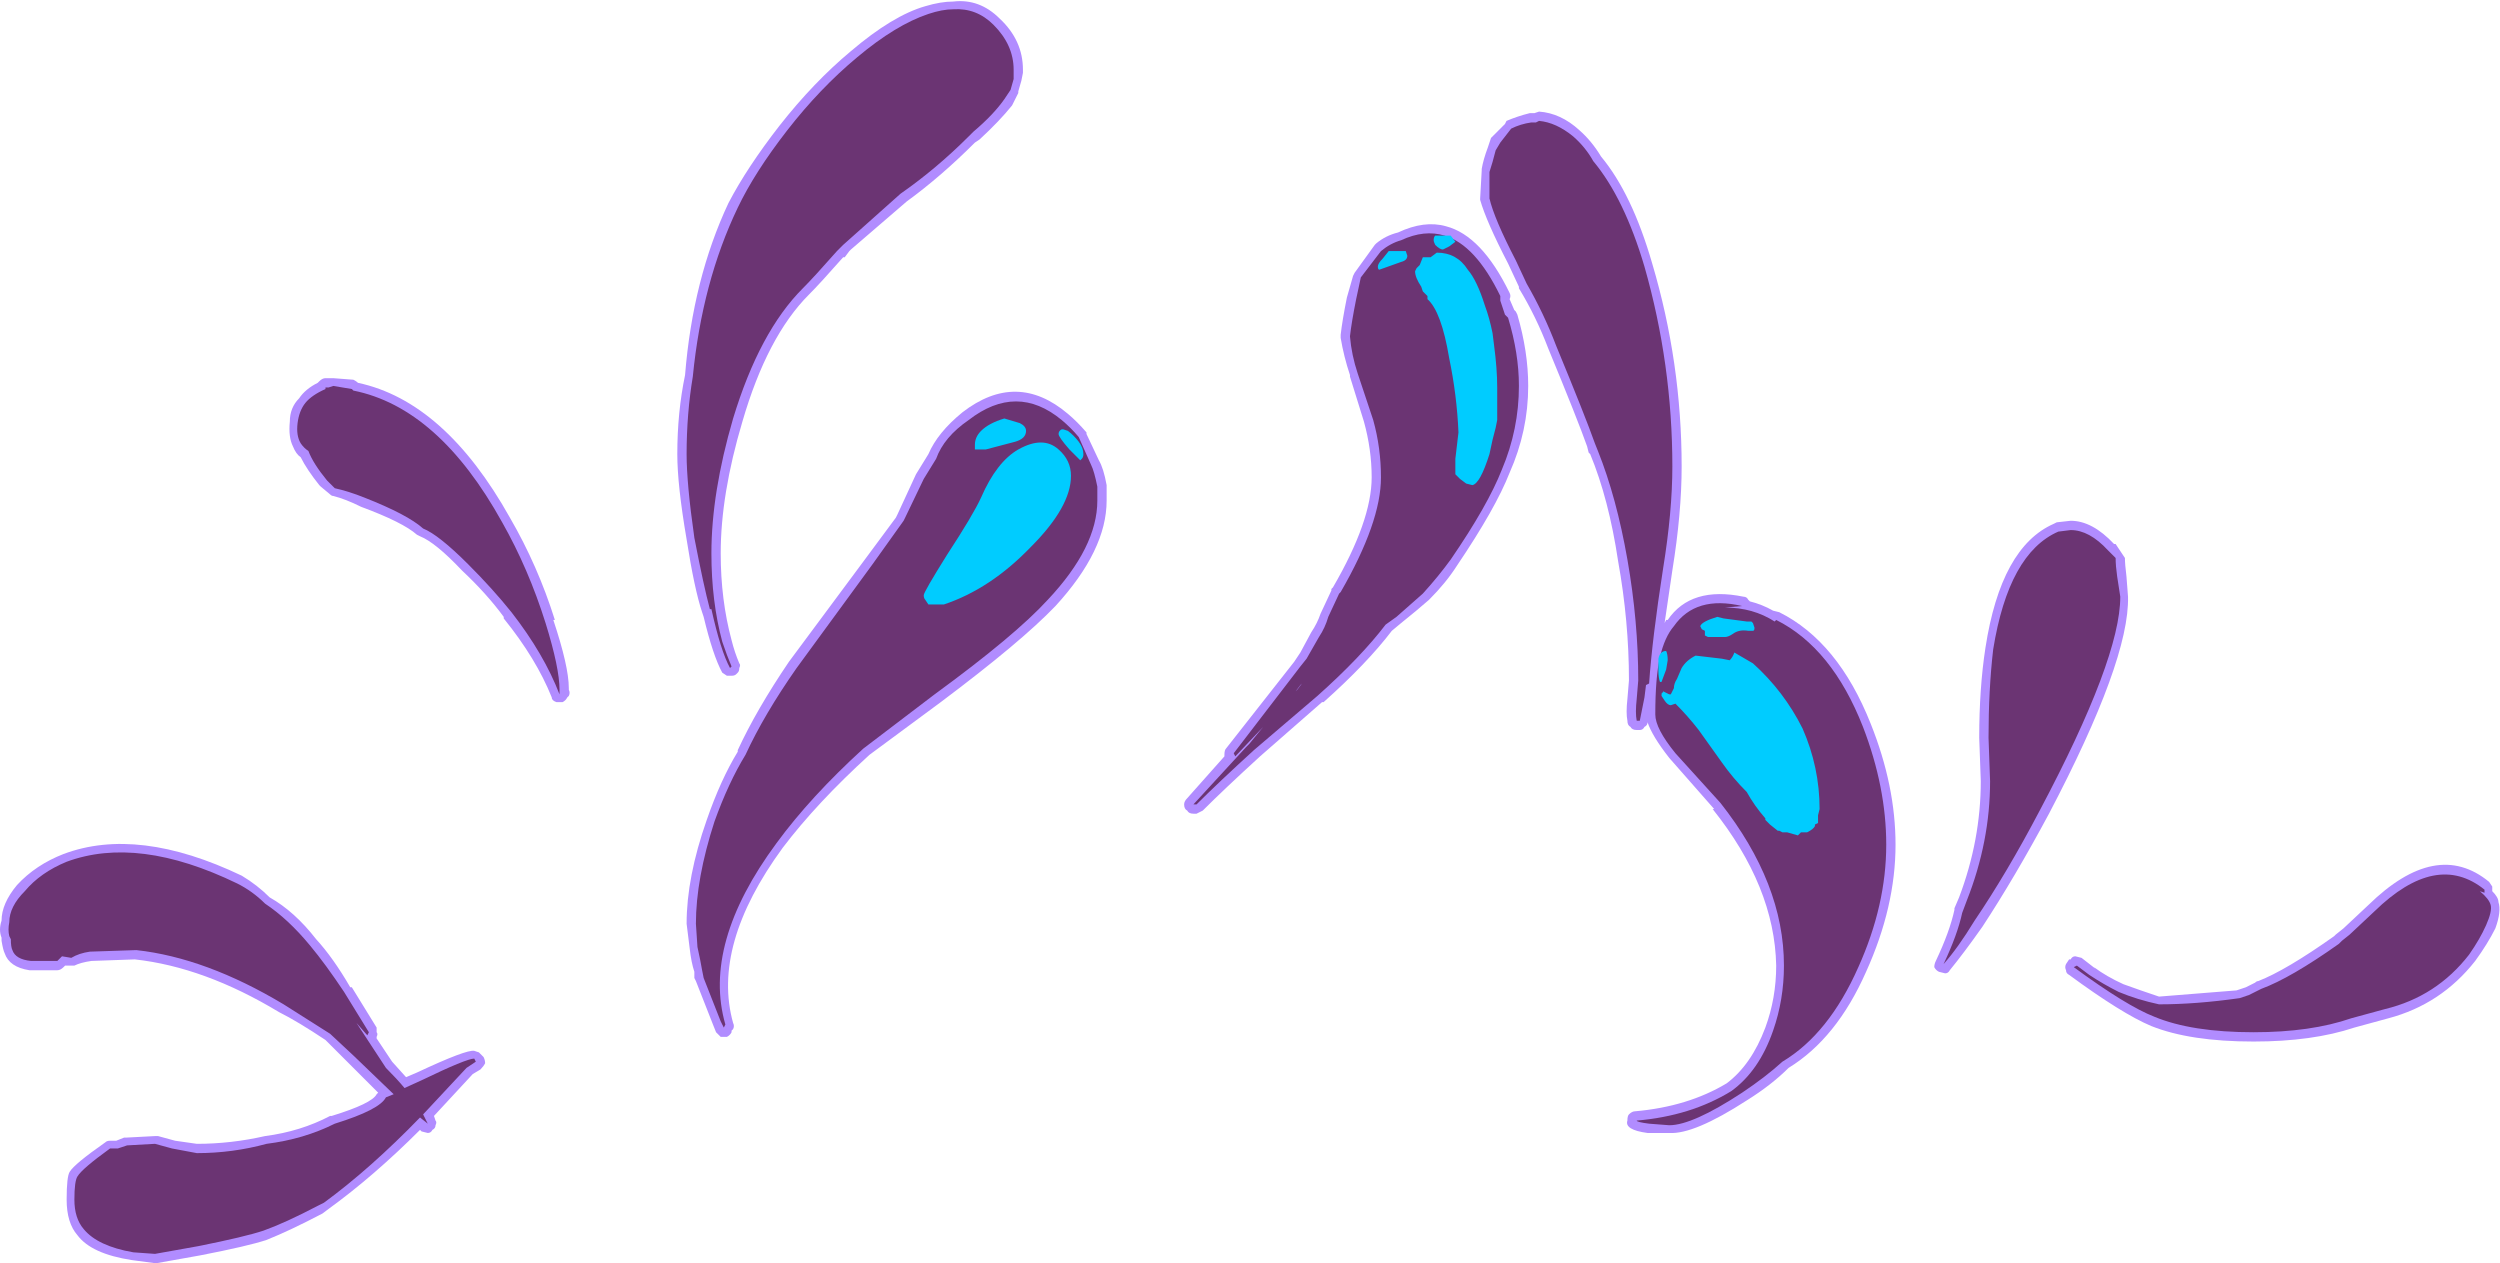 <?xml version="1.0" encoding="UTF-8" standalone="no"?>
<svg xmlns:ffdec="https://www.free-decompiler.com/flash" xmlns:xlink="http://www.w3.org/1999/xlink" ffdec:objectType="shape" height="40.75px" width="80.65px" xmlns="http://www.w3.org/2000/svg">
  <g transform="matrix(1.0, 0.0, 0.0, 1.0, 40.85, 31.35)">
    <path d="M13.4 -16.3 Q13.4 -14.8 13.1 -12.95 L12.85 -11.25 12.9 -11.35 12.95 -11.35 Q13.7 -12.45 15.4 -12.1 15.5 -12.1 15.55 -12.0 L15.6 -11.95 Q16.0 -11.85 16.35 -11.65 L16.55 -11.6 Q18.45 -10.65 19.5 -8.0 20.3 -6.0 20.3 -4.1 20.3 -2.1 19.35 0.0 18.4 2.15 16.85 3.1 16.3 3.65 15.5 4.15 13.8 5.25 13.0 5.2 L12.3 5.2 Q11.55 5.1 11.65 4.8 11.65 4.65 11.7 4.6 11.8 4.5 11.9 4.5 13.6 4.35 14.85 3.6 15.65 3.0 16.1 1.8 16.45 0.85 16.45 -0.2 16.4 -2.75 14.4 -5.25 L14.45 -5.25 13.0 -6.9 Q12.45 -7.6 12.3 -8.05 12.3 -7.95 12.2 -7.9 12.15 -7.8 12.05 -7.8 L11.95 -7.8 Q11.8 -7.8 11.75 -7.9 11.65 -7.95 11.65 -8.1 11.6 -8.35 11.65 -8.8 L11.7 -9.4 Q11.7 -11.3 11.35 -13.25 11.05 -15.25 10.45 -16.7 L10.4 -16.75 10.35 -16.95 Q10.05 -17.8 9.1 -20.1 8.7 -21.15 8.15 -22.05 L8.15 -22.1 7.8 -22.85 Q7.1 -24.2 6.9 -24.9 L6.9 -24.95 6.95 -25.85 6.95 -25.9 Q7.0 -26.2 7.15 -26.6 L7.25 -26.9 7.7 -27.35 7.75 -27.45 Q8.1 -27.6 8.5 -27.7 L8.65 -27.7 8.8 -27.75 Q9.5 -27.7 10.1 -27.15 10.5 -26.8 10.8 -26.3 11.8 -25.1 12.45 -22.85 13.4 -19.65 13.4 -16.3 M7.85 -21.9 Q7.9 -21.8 7.85 -21.7 L8.0 -21.35 8.05 -21.3 8.1 -21.2 Q8.45 -20.0 8.45 -18.9 8.45 -17.45 7.85 -16.1 7.4 -14.95 6.15 -13.1 5.8 -12.55 5.25 -12.0 4.85 -11.65 4.35 -11.25 L4.05 -11.0 Q3.25 -9.95 1.85 -8.7 L1.8 -8.7 -0.2 -6.95 Q-1.35 -5.9 -2.05 -5.2 L-2.25 -5.1 -2.35 -5.1 Q-2.5 -5.1 -2.55 -5.2 -2.65 -5.25 -2.65 -5.4 -2.65 -5.5 -2.55 -5.6 L-1.35 -6.95 -1.35 -7.0 Q-1.35 -7.15 -1.3 -7.2 L0.9 -10.0 1.1 -10.3 1.45 -10.95 Q1.65 -11.25 1.75 -11.55 L2.1 -12.3 2.1 -12.35 2.15 -12.4 Q3.4 -14.55 3.4 -15.95 3.4 -16.85 3.15 -17.75 L2.7 -19.2 2.7 -19.25 Q2.5 -19.85 2.4 -20.45 L2.4 -20.55 Q2.45 -21.0 2.6 -21.75 L2.8 -22.45 2.85 -22.55 3.5 -23.45 3.55 -23.5 Q3.85 -23.75 4.25 -23.85 5.1 -24.25 5.8 -24.05 6.95 -23.75 7.85 -21.9 M23.0 -7.55 Q23.0 -9.15 23.2 -10.45 23.7 -13.7 25.4 -14.45 L25.5 -14.5 25.95 -14.55 Q26.65 -14.55 27.35 -13.8 L27.4 -13.8 27.7 -13.35 Q27.7 -13.15 27.75 -12.75 L27.8 -12.1 Q27.85 -10.05 25.25 -5.1 24.15 -3.05 23.1 -1.45 22.5 -0.6 22.05 -0.05 22.0 0.05 21.9 0.05 L21.7 0.0 Q21.6 -0.05 21.55 -0.15 21.55 -0.25 21.6 -0.35 22.05 -1.3 22.2 -2.0 L22.2 -2.05 22.35 -2.4 Q23.05 -4.25 23.05 -6.15 L23.0 -7.55 M25.95 -0.4 Q26.0 -0.5 26.1 -0.5 L26.3 -0.45 26.75 -0.1 26.7 -0.15 Q27.1 0.15 27.65 0.4 28.2 0.6 28.8 0.8 L31.3 0.6 31.6 0.5 31.9 0.35 Q31.95 0.3 32.0 0.3 32.9 -0.05 34.45 -1.15 L34.5 -1.2 34.75 -1.4 35.55 -2.15 Q37.75 -4.3 39.45 -2.9 L39.55 -2.75 39.55 -2.6 Q39.75 -2.4 39.75 -2.25 39.85 -1.95 39.65 -1.4 39.4 -0.9 39.0 -0.35 37.9 1.05 36.2 1.5 L35.1 1.8 Q33.75 2.25 31.85 2.25 29.8 2.25 28.55 1.75 27.6 1.35 25.9 0.1 25.8 0.05 25.8 -0.05 25.75 -0.15 25.8 -0.25 L25.9 -0.4 25.95 -0.4 M-10.1 -31.3 Q-9.25 -31.4 -8.6 -30.75 -7.85 -30.05 -7.85 -29.1 L-7.85 -29.0 -7.9 -28.75 -8.0 -28.4 -8.0 -28.35 -8.2 -27.95 Q-8.6 -27.45 -9.25 -26.85 L-9.4 -26.75 Q-10.5 -25.65 -11.6 -24.85 L-13.4 -23.3 -13.45 -23.25 -13.6 -23.05 -13.65 -23.05 Q-14.4 -22.2 -14.75 -21.85 -16.1 -20.5 -16.9 -17.75 -17.6 -15.4 -17.6 -13.5 -17.6 -12.0 -17.25 -10.7 -17.15 -10.3 -17.0 -9.95 -16.95 -9.9 -17.0 -9.8 -17.0 -9.7 -17.05 -9.65 L-17.1 -9.6 Q-17.15 -9.55 -17.25 -9.55 L-17.4 -9.55 -17.55 -9.65 Q-17.85 -10.2 -18.15 -11.45 L-18.2 -11.6 Q-18.45 -12.35 -18.7 -13.95 -19.0 -15.7 -19.0 -16.7 -19.0 -18.05 -18.75 -19.25 -18.5 -22.35 -17.35 -24.8 -16.75 -25.95 -15.7 -27.3 -14.6 -28.7 -13.4 -29.7 -12.05 -30.85 -11.0 -31.15 -10.5 -31.3 -10.1 -31.3 M-31.2 -18.5 Q-31.0 -18.8 -30.6 -19.0 L-30.55 -19.05 Q-30.45 -19.15 -30.35 -19.15 L-30.1 -19.15 -29.45 -19.1 Q-29.35 -19.05 -29.3 -19.0 -26.5 -18.4 -24.4 -14.65 -23.5 -13.1 -22.95 -11.35 L-23.0 -11.35 Q-22.5 -9.85 -22.5 -9.15 L-22.5 -9.1 Q-22.45 -9.0 -22.5 -8.9 L-22.55 -8.85 Q-22.6 -8.75 -22.7 -8.7 L-22.9 -8.7 Q-23.05 -8.75 -23.05 -8.85 -23.55 -10.1 -24.6 -11.4 L-24.6 -11.45 Q-25.15 -12.2 -25.95 -12.95 -26.8 -13.85 -27.3 -14.05 L-27.4 -14.1 Q-27.85 -14.5 -29.2 -15.0 -29.7 -15.25 -30.1 -15.35 -30.15 -15.35 -30.2 -15.4 L-30.5 -15.65 -30.55 -15.7 Q-30.95 -16.2 -31.15 -16.6 -31.3 -16.7 -31.4 -16.95 -31.55 -17.25 -31.5 -17.75 -31.5 -18.2 -31.2 -18.5 M-40.8 -1.1 Q-40.9 -1.35 -40.8 -1.65 -40.8 -2.2 -40.3 -2.8 -39.7 -3.45 -38.8 -3.8 -36.4 -4.7 -33.05 -3.1 -32.55 -2.8 -32.15 -2.4 -31.35 -1.95 -30.65 -1.05 -30.1 -0.45 -29.55 0.5 L-29.5 0.5 -28.7 1.8 -28.7 1.95 Q-28.65 2.0 -28.7 2.1 L-28.7 2.15 -28.2 2.9 -27.75 3.4 -27.4 3.25 Q-25.8 2.5 -25.55 2.55 L-25.4 2.6 -25.25 2.75 Q-25.2 2.85 -25.2 2.95 -25.25 3.05 -25.35 3.15 L-25.6 3.3 -26.85 4.65 -26.8 4.8 Q-26.75 4.85 -26.8 4.95 -26.8 5.05 -26.9 5.1 -26.95 5.2 -27.05 5.2 L-27.25 5.15 -27.3 5.1 Q-28.8 6.6 -30.25 7.65 L-30.45 7.8 Q-31.5 8.35 -32.25 8.65 -32.85 8.85 -34.4 9.15 L-35.8 9.4 -35.85 9.4 -36.6 9.3 Q-37.9 9.1 -38.35 8.5 -38.7 8.1 -38.7 7.35 -38.7 6.6 -38.6 6.45 -38.45 6.2 -37.45 5.5 -37.4 5.45 -37.3 5.45 L-37.1 5.45 -36.85 5.35 -36.8 5.35 -35.85 5.3 -35.75 5.3 -35.2 5.45 -34.5 5.55 Q-33.4 5.55 -32.3 5.3 -31.15 5.15 -30.2 4.65 L-30.15 4.65 Q-28.85 4.25 -28.7 3.95 L-28.65 3.9 -30.35 2.2 Q-31.25 1.6 -31.85 1.3 -34.25 -0.15 -36.5 -0.4 L-37.9 -0.35 Q-38.25 -0.3 -38.45 -0.2 L-38.75 -0.2 -38.8 -0.15 Q-38.9 -0.05 -39.0 -0.05 L-39.9 -0.05 Q-40.55 -0.15 -40.7 -0.6 -40.75 -0.7 -40.8 -1.0 L-40.8 -1.1 M-5.8 -17.4 L-5.8 -17.35 -5.4 -16.5 Q-5.25 -16.25 -5.15 -15.7 L-5.15 -15.2 Q-5.15 -13.6 -6.8 -11.8 -7.9 -10.65 -10.5 -8.7 L-12.8 -7.0 Q-14.5 -5.45 -15.6 -4.0 -17.9 -0.85 -17.2 1.65 -17.15 1.75 -17.2 1.85 L-17.25 1.9 -17.25 1.95 Q-17.3 2.05 -17.4 2.1 L-17.6 2.1 -17.75 1.95 -17.85 1.7 -18.4 0.3 -18.45 0.2 -18.45 0.0 Q-18.55 -0.3 -18.6 -0.75 L-18.7 -1.55 Q-18.7 -3.05 -18.05 -4.9 -17.6 -6.2 -17.05 -7.1 L-17.05 -7.15 Q-16.45 -8.45 -15.4 -10.0 L-12.95 -13.3 -11.95 -14.65 -11.9 -14.75 -11.3 -16.05 -10.9 -16.7 Q-10.6 -17.4 -9.8 -18.05 -8.05 -19.4 -6.4 -18.0 -6.1 -17.75 -5.8 -17.4" fill="#b18cff" fill-rule="evenodd" stroke="none"/>
    <path d="M13.1 -16.3 Q13.1 -14.85 12.8 -13.0 12.45 -10.75 12.35 -9.3 L12.25 -9.25 12.2 -8.85 12.05 -8.1 11.95 -8.1 Q11.9 -8.35 11.95 -8.8 L12.0 -9.4 Q12.0 -11.3 11.65 -13.3 11.3 -15.3 10.7 -16.8 L10.6 -17.05 Q10.3 -17.9 9.35 -20.2 8.95 -21.25 8.4 -22.2 L8.05 -22.95 Q7.35 -24.3 7.2 -24.95 L7.2 -25.8 Q7.3 -26.1 7.4 -26.5 L7.55 -26.75 7.9 -27.2 Q8.2 -27.35 8.55 -27.4 L8.7 -27.4 8.8 -27.45 Q9.35 -27.4 9.9 -26.95 10.3 -26.6 10.55 -26.15 11.55 -24.95 12.2 -22.75 13.1 -19.6 13.1 -16.3 M7.55 -21.65 L7.7 -21.2 7.8 -21.1 Q8.15 -19.95 8.15 -18.9 8.15 -17.5 7.6 -16.2 7.15 -15.05 5.95 -13.3 5.55 -12.75 5.05 -12.2 L4.2 -11.45 3.85 -11.2 Q3.05 -10.15 1.65 -8.9 L-0.4 -7.15 Q-1.55 -6.1 -2.25 -5.4 L-2.35 -5.4 -0.65 -7.25 -0.55 -7.35 -0.1 -7.9 -1.0 -6.95 -1.05 -7.05 1.1 -9.85 1.3 -10.1 1.7 -10.8 Q1.9 -11.1 2.0 -11.45 L2.35 -12.2 2.4 -12.25 Q3.7 -14.5 3.7 -15.95 3.7 -16.9 3.45 -17.8 L2.95 -19.3 Q2.75 -19.9 2.7 -20.5 2.75 -20.95 2.9 -21.7 L3.05 -22.4 3.7 -23.25 Q4.0 -23.5 4.35 -23.6 5.1 -23.95 5.75 -23.75 6.75 -23.45 7.55 -21.8 L7.55 -21.65 M0.95 -9.05 L1.1 -9.25 1.15 -9.3 1.0 -9.1 0.95 -9.05 M14.8 -11.75 Q15.7 -11.75 16.4 -11.3 L16.45 -11.35 Q18.25 -10.45 19.25 -7.9 20.0 -5.95 20.0 -4.1 20.0 -2.15 19.1 -0.15 18.15 2.0 16.65 2.9 16.1 3.4 15.35 3.9 13.75 4.95 13.0 4.95 L12.35 4.9 Q11.95 4.85 11.95 4.8 13.7 4.65 15.0 3.85 15.9 3.2 16.35 1.9 16.7 0.9 16.7 -0.2 16.7 -2.85 14.65 -5.45 L13.2 -7.05 Q12.55 -7.85 12.55 -8.3 12.55 -9.5 12.7 -10.15 12.85 -10.8 13.15 -11.15 13.85 -12.15 15.35 -11.8 L14.8 -11.75 M22.45 -1.9 L22.6 -2.3 Q23.35 -4.2 23.35 -6.15 L23.3 -7.55 Q23.3 -9.1 23.45 -10.4 23.95 -13.5 25.55 -14.2 L25.95 -14.25 Q26.55 -14.25 27.15 -13.6 L27.4 -13.35 Q27.4 -13.1 27.45 -12.75 L27.55 -12.1 Q27.55 -10.1 24.95 -5.2 23.9 -3.2 22.85 -1.65 22.3 -0.75 21.85 -0.25 22.3 -1.2 22.45 -1.9 M26.15 -0.2 L26.55 0.1 Q27.0 0.4 27.5 0.65 28.1 0.9 28.8 1.05 30.0 1.05 31.4 0.85 L31.7 0.75 32.1 0.55 Q33.05 0.2 34.6 -0.9 L34.7 -1.0 34.95 -1.2 35.75 -1.95 Q37.75 -3.9 39.3 -2.65 L39.3 -2.55 39.15 -2.6 Q39.45 -2.35 39.5 -2.15 39.55 -1.95 39.35 -1.5 39.15 -1.05 38.8 -0.55 37.75 0.8 36.1 1.2 L35.0 1.5 Q33.7 1.95 31.85 1.95 29.85 1.95 28.65 1.45 27.75 1.1 26.05 -0.15 L26.15 -0.2 M-8.8 -30.55 Q-8.15 -29.9 -8.15 -29.1 L-8.15 -28.8 -8.25 -28.45 Q-8.35 -28.3 -8.45 -28.15 -8.8 -27.65 -9.45 -27.1 L-9.6 -26.95 Q-10.65 -25.9 -11.8 -25.1 L-13.65 -23.45 -13.85 -23.25 Q-14.6 -22.4 -14.95 -22.05 -16.35 -20.65 -17.2 -17.85 -17.9 -15.45 -17.9 -13.5 -17.9 -11.95 -17.55 -10.65 -17.4 -10.2 -17.25 -9.85 L-17.3 -9.8 Q-17.6 -10.35 -17.9 -11.7 L-17.95 -11.7 Q-18.15 -12.45 -18.45 -14.0 -18.7 -15.75 -18.7 -16.7 -18.7 -18.0 -18.5 -19.2 -18.2 -22.25 -17.05 -24.65 -16.5 -25.8 -15.45 -27.15 -14.4 -28.5 -13.2 -29.5 -11.95 -30.55 -10.9 -30.9 -10.45 -31.05 -10.1 -31.05 -9.35 -31.1 -8.8 -30.55 M-29.45 -18.75 Q-26.7 -18.2 -24.65 -14.5 -23.8 -13.0 -23.25 -11.25 -22.8 -9.8 -22.8 -9.1 L-22.8 -8.95 Q-23.3 -10.25 -24.35 -11.6 -24.95 -12.35 -25.75 -13.15 -26.7 -14.1 -27.2 -14.3 -27.7 -14.75 -29.1 -15.3 -29.6 -15.5 -30.05 -15.6 L-30.3 -15.85 Q-30.75 -16.4 -30.9 -16.8 -31.05 -16.9 -31.15 -17.05 -31.3 -17.3 -31.25 -17.7 -31.2 -18.1 -31.0 -18.35 -30.8 -18.6 -30.35 -18.8 L-30.35 -18.85 -30.25 -18.85 -30.1 -18.9 -29.5 -18.8 -29.45 -18.75 M-40.55 -1.6 Q-40.55 -2.1 -40.05 -2.6 -39.55 -3.2 -38.7 -3.55 -36.4 -4.4 -33.2 -2.85 -32.7 -2.6 -32.3 -2.2 -31.55 -1.7 -30.85 -0.85 -30.35 -0.25 -29.75 0.65 L-28.95 1.95 -29.0 2.05 -29.35 1.65 -28.4 3.1 Q-28.05 3.45 -27.8 3.75 L-27.25 3.5 Q-25.8 2.8 -25.55 2.8 L-25.5 2.9 -25.8 3.1 -27.2 4.6 -27.05 4.9 -27.3 4.7 Q-28.9 6.35 -30.4 7.45 L-30.6 7.55 Q-31.65 8.1 -32.35 8.35 -32.95 8.55 -34.45 8.85 L-35.85 9.1 -36.55 9.05 Q-37.7 8.85 -38.15 8.3 -38.45 7.95 -38.45 7.35 -38.45 6.75 -38.35 6.6 -38.2 6.35 -37.3 5.7 L-37.05 5.7 -36.75 5.6 -35.85 5.55 -35.3 5.7 -34.5 5.85 Q-33.35 5.85 -32.25 5.55 -31.05 5.4 -30.05 4.9 -28.6 4.45 -28.4 4.05 L-28.15 3.95 -29.45 2.7 -30.2 2.0 -31.7 1.05 Q-34.2 -0.45 -36.45 -0.7 L-37.95 -0.65 Q-38.3 -0.6 -38.55 -0.45 L-38.85 -0.5 -39.0 -0.35 -39.85 -0.35 Q-40.35 -0.4 -40.45 -0.7 -40.5 -0.8 -40.5 -1.05 L-40.55 -1.15 Q-40.6 -1.35 -40.55 -1.6 M-10.65 -16.55 Q-10.4 -17.25 -9.6 -17.8 -8.05 -19.0 -6.6 -17.8 -6.3 -17.55 -6.05 -17.25 L-5.65 -16.35 Q-5.55 -16.15 -5.45 -15.65 L-5.45 -15.2 Q-5.45 -13.7 -7.05 -12.0 -8.1 -10.85 -10.7 -8.95 L-13.0 -7.2 Q-14.7 -5.65 -15.8 -4.15 -18.2 -0.9 -17.45 1.7 L-17.5 1.8 -17.6 1.6 -18.15 0.2 -18.2 -0.05 Q-18.25 -0.35 -18.35 -0.8 L-18.4 -1.55 Q-18.4 -3.0 -17.8 -4.85 -17.35 -6.1 -16.8 -7.0 -16.2 -8.3 -15.15 -9.8 L-12.7 -13.15 -11.7 -14.55 -11.65 -14.65 -11.05 -15.9 -10.65 -16.55" fill="#6b3473" fill-rule="evenodd" stroke="none"/>
    <path d="M6.1 -23.55 L5.9 -23.4 5.7 -23.3 Q5.6 -23.3 5.45 -23.45 5.4 -23.55 5.4 -23.6 5.4 -23.7 5.45 -23.75 L5.95 -23.75 6.1 -23.55 M7.05 -21.5 Q7.2 -21.1 7.3 -20.6 L7.35 -20.2 Q7.45 -19.45 7.45 -18.85 7.45 -18.0 7.45 -17.8 L7.4 -17.55 Q7.3 -17.2 7.2 -16.7 6.9 -15.75 6.65 -15.7 L6.45 -15.75 6.25 -15.9 Q6.15 -16.0 6.1 -16.05 L6.1 -16.55 6.2 -17.4 Q6.15 -18.6 5.9 -19.8 5.65 -21.3 5.2 -21.7 L5.2 -21.8 5.05 -21.95 5.0 -22.1 Q4.8 -22.4 4.8 -22.6 L4.85 -22.7 4.95 -22.8 5.05 -23.05 5.3 -23.05 5.5 -23.2 Q6.15 -23.2 6.5 -22.65 6.8 -22.3 7.05 -21.5 M4.5 -23.25 L4.55 -23.1 Q4.55 -22.95 4.35 -22.9 L3.65 -22.65 Q3.6 -22.65 3.6 -22.75 3.6 -22.85 3.75 -23.0 L3.95 -23.25 4.5 -23.25 M14.75 -11.4 L15.5 -11.3 15.65 -11.3 15.7 -11.25 15.75 -11.1 Q15.75 -11.0 15.7 -11.0 L15.55 -11.0 Q15.25 -11.05 15.05 -10.9 14.9 -10.8 14.8 -10.8 L14.25 -10.8 14.15 -10.85 14.15 -11.0 14.05 -11.05 14.0 -11.15 Q14.05 -11.3 14.55 -11.45 L14.75 -11.4 M13.05 -8.95 L13.15 -9.15 Q13.15 -9.3 13.25 -9.45 L13.4 -9.8 Q13.55 -10.05 13.85 -10.2 L14.7 -10.1 14.95 -10.05 Q15.05 -10.15 15.1 -10.3 L15.7 -9.95 Q16.7 -9.05 17.3 -7.85 17.85 -6.6 17.85 -5.25 L17.8 -5.05 17.8 -4.8 17.7 -4.75 17.7 -4.7 Q17.65 -4.6 17.45 -4.5 L17.25 -4.5 17.15 -4.4 16.8 -4.5 16.65 -4.5 16.55 -4.55 16.5 -4.55 16.25 -4.75 16.1 -4.9 16.1 -4.95 Q15.75 -5.35 15.5 -5.8 15.05 -6.25 14.7 -6.75 L13.95 -7.8 Q13.6 -8.25 13.2 -8.65 L13.05 -8.6 Q12.95 -8.6 12.85 -8.75 L12.75 -8.9 Q12.75 -9.05 12.8 -9.0 L12.8 -9.05 13.0 -8.95 13.05 -8.95 M12.9 -9.75 L12.75 -9.35 12.7 -9.35 Q12.65 -9.5 12.65 -9.7 12.65 -10.0 12.65 -10.1 12.7 -10.35 12.9 -10.35 12.95 -10.25 12.95 -10.05 L12.9 -9.75 M-7.95 -17.7 Q-7.75 -17.6 -7.75 -17.45 -7.75 -17.2 -8.1 -17.1 L-9.05 -16.85 -9.4 -16.85 -9.4 -17.0 Q-9.4 -17.25 -9.2 -17.45 -8.95 -17.7 -8.45 -17.85 L-7.95 -17.7 M-6.05 -17.1 Q-5.9 -16.9 -5.9 -16.7 -5.9 -16.6 -5.95 -16.55 L-6.0 -16.5 -6.35 -16.85 Q-6.7 -17.25 -6.7 -17.35 -6.7 -17.45 -6.6 -17.5 L-6.55 -17.5 -6.4 -17.45 Q-6.2 -17.3 -6.05 -17.1 M-6.3 -16.0 Q-6.3 -15.0 -7.6 -13.7 -8.9 -12.35 -10.4 -11.85 L-10.9 -11.85 -11.0 -12.0 Q-11.05 -12.05 -11.05 -12.15 -11.05 -12.25 -10.3 -13.45 -9.45 -14.75 -9.2 -15.3 -8.7 -16.45 -8.0 -16.85 -7.2 -17.3 -6.7 -16.85 -6.3 -16.5 -6.3 -16.0" fill="#00ccff" fill-rule="evenodd" stroke="none"/>
  </g>
</svg>
